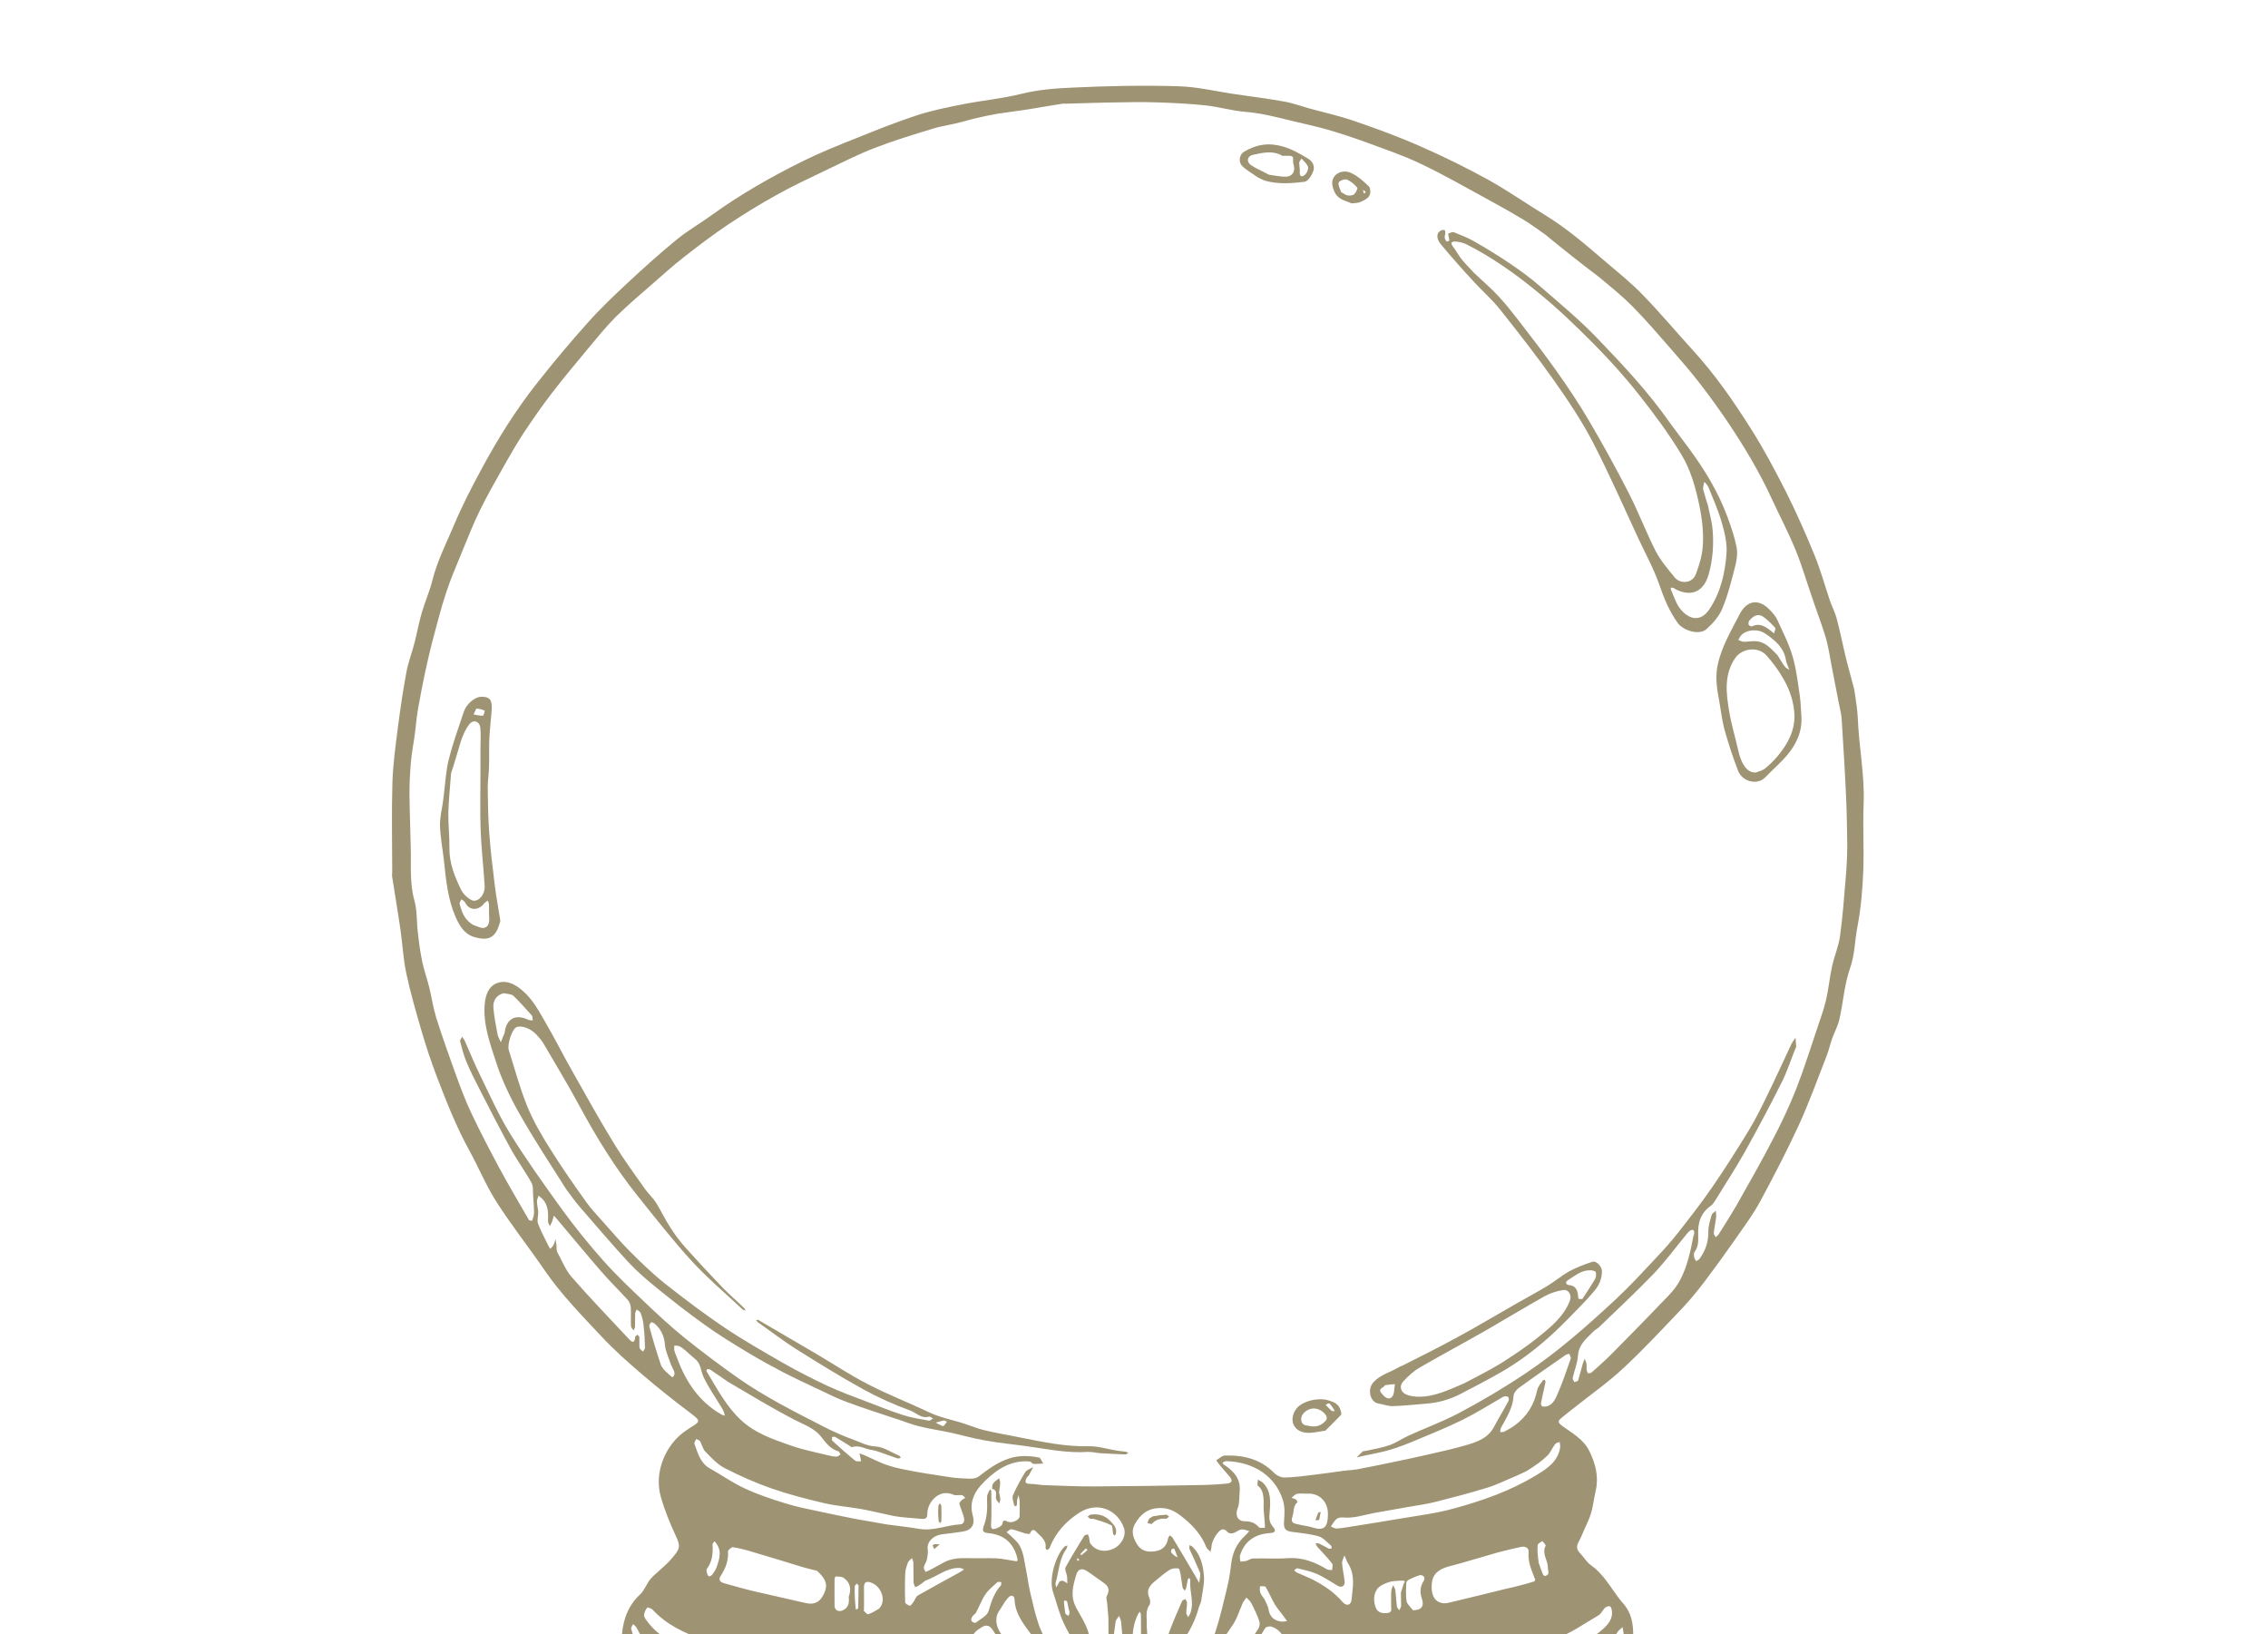 <?xml version="1.0" encoding="utf-8"?>
<!-- Generator: Adobe Illustrator 25.2.0, SVG Export Plug-In . SVG Version: 6.00 Build 0)  -->
<svg version="1.1" id="Layer_1" xmlns="http://www.w3.org/2000/svg" xmlns:xlink="http://www.w3.org/1999/xlink" x="0px" y="0px"
	 viewBox="0 0 1249 900" style="enable-background:new 0 0 1249 900;" xml:space="preserve">
<style type="text/css">
	.st0{fill:#9E9373;}
</style>
<path class="st0" d="M473.6,996.5c-4.7-0.8-9.1-1.4-13.3-2.4c-5.9-1.3-11.7-2.8-17.6-4.2c-4.9-1.2-9.9-2.2-14.8-3.5
	c-6.6-1.7-13.2-3.5-19.8-5.5c-5-1.6-10-3.3-14.8-5.3c-8.7-3.6-17.5-7.2-25.8-11.5c-5.9-3.1-11.1-7.4-16.7-11.1
	c-4.1-2.7-6.5-6-6.5-11.2c0-4.2-1.2-8.3-1.4-12.5c-0.4-8.2-1-16.4-0.7-24.6c0.3-10,2.4-19.4,10.3-26.7c2.5-2.3,3.6-6.1,5.9-8.7
	c3.4-3.7,7.7-6.7,11-10.5c5-5.7,5.7-7,2.7-13.2c-3.2-6.9-6.1-14-8.2-21.4c-3.8-13.5,2.5-28.9,14.1-36.6c0.8-0.5,1.6-1.1,2.4-1.6
	c5.5-3.3,5.3-3.7,0.2-7.6c-9.2-7-18.3-14.1-27-21.6c-7.7-6.6-15.4-13.4-22.3-20.8c-10.9-11.7-22.2-23.1-31.3-36.4
	c-8.7-12.7-18.3-24.8-26.6-37.8c-5.7-8.9-9.8-18.9-14.9-28.2c-7.2-13.1-12.7-27-18-40.9c-3.2-8.4-6-16.9-8.5-25.5
	c-3-10.3-6-20.6-8.2-31c-1.7-7.8-2.1-15.9-3.2-23.8c-1.4-9.8-3.1-19.6-4.6-29.4c-0.2-1,0-2.1,0-3.1c0-16.2-0.4-32.5,0.1-48.7
	c0.3-10.2,1.7-20.3,3-30.4c1.3-10.2,2.8-20.4,4.7-30.6c1-5.5,3.1-10.8,4.5-16.3s2.4-11.1,4-16.6c1.8-6.1,4.4-11.9,5.9-18
	c2.7-10.8,7.8-20.5,12-30.6c4.3-10.2,9.4-20.1,14.7-29.9c9-16.8,19.1-33,30.9-47.9c8.9-11.3,18.1-22.3,27.7-33
	c6.9-7.8,14.5-15,22.1-22.1c8.8-8.2,17.8-16.3,27.2-24c6-4.9,12.9-8.8,19.2-13.4c15.8-11.4,32.6-21,50-29.6
	c9.3-4.6,18.9-8.5,28.5-12.3c11.2-4.5,22.3-9,33.8-12.8c8.5-2.8,17.3-4.6,26-6.3c10.7-2.1,21.6-3.1,32.1-5.7
	c9.6-2.4,19.3-3.1,29-3.5c19.2-0.9,38.5-1.3,57.7-0.7c10.5,0.3,20.9,2.9,31.4,4.4c8.9,1.3,17.8,2.4,26.6,4c4.7,0.8,9.3,2.5,13.9,3.8
	c8.4,2.3,17.1,4.2,25.3,7.1c12.3,4.2,24.5,8.7,36.4,14c12.6,5.5,24.9,11.6,36.9,18.2c10.8,6,20.9,13.1,31.4,19.5
	c12.3,7.5,23.1,17,34,26.3c6.8,5.8,13.8,11.4,20,17.9c9.5,9.8,18.2,20.2,27.4,30.3c12,13.1,22.1,27.7,31.6,42.7
	c7.2,11.3,13.5,23.2,19.6,35.2c5.7,11.4,10.9,23.1,15.7,34.9c3.3,8,5.6,16.5,8.4,24.8c1.1,3.3,2.8,6.4,3.7,9.7
	c1.8,6.8,3.2,13.7,4.8,20.5c1.3,5.5,2.9,10.9,4.3,16.4c0.5,1.8,0.9,3.5,1.1,5.3c0.6,4.3,1.3,8.6,1.5,12.9
	c0.6,15.9,3.9,31.5,3.2,47.5c-0.5,12.3,0.3,24.7-0.2,37c-0.4,10.2-1.3,20.4-3.2,30.4c-1.5,7.6-1.4,15.4-4.1,23
	c-3.1,8.8-3.7,18.6-5.8,27.8c-0.8,3.8-2.8,7.3-4.1,11c-1,2.9-1.7,6-2.8,8.9c-5.1,13-9.8,26.2-15.6,38.8
	c-6.6,14.3-13.9,28.3-21.4,42.2c-4,7.3-9.1,14.1-13.9,21c-5.3,7.6-10.8,15.2-16.4,22.6c-3.8,5-7.7,9.8-12,14.4
	c-10.7,11.2-21.3,22.7-32.6,33.2c-8.4,7.9-17.9,14.5-26.9,21.7c-2.4,1.9-4.9,3.8-7.3,5.8c-1.7,1.4-2.6,2.4,0.2,4.4
	c5.5,4,11.8,7.3,15.1,14c3.4,6.9,5.2,14,3.5,21.7c-1,4.1-1.4,8.4-2.6,12.5c-1,3.3-2.6,6.4-4,9.6c-0.5,1.1-0.9,2.2-1.4,3.3
	c-1.2,2.9-4,5.5-0.8,8.9c2.2,2.3,3.8,5.2,6.3,6.9c6.4,4.5,10.1,11.2,14.6,17.2c0.8,1.1,1.6,2.2,2.5,3.2c5.1,5.4,6.2,11.9,6,18.9
	c-0.1,3.8,0.4,7.7,0.4,11.5c0,2.7-0.4,5.4-0.4,8.1c-0.1,4.8-0.3,9.6,0,14.3c0.6,9.5-3.2,16-11.3,21.2c-8.2,5.2-16.1,10.6-25.1,14.2
	c-8,3.2-16.2,5.7-24.3,8.6c-6.2,2.2-12.2,4.9-18.5,6.7s-12.8,2.7-19.2,4.2c-4.4,1-8.8,2.4-13.2,3.6c-2.7,0.7-5.4,1.4-8.2,1.8
	c-7.8,0.9-15.6,1.5-23.4,2.4c-3.3,0.4-6.6,1.8-9.9,2.2c-7.3,1-14.6,1.9-21.9,2.3c-10.3,0.5-20.7,0.5-31,0.9c-14.5,0.5-29,1-43.5,1.5
	c-8.8,0.3-17.6,0.5-26.4,0.8c-3,0.1-6,0-9,0c-14-0.2-27.9-0.5-41.9-0.8c-6.7-0.2-13.5-0.5-20.2-0.8c-9.7-0.3-19.4-0.2-29.1-0.9
	c-8.9-0.6-17.7-1.9-26.6-3C489.2,998.7,481.6,997.6,473.6,996.5z M850.9,129.1c-3.7-2.6-7.4-5.3-11.2-7.7
	c-6.3-3.8-12.6-7.4-19.1-10.9c-12.7-6.9-25.3-14.2-38.4-20.4c-9.8-4.7-20.1-8.1-30.3-11.9c-7.2-2.6-14.5-5-21.8-7.1
	c-6.4-1.8-12.9-3.1-19.3-4.7c-8.2-2-16.3-4.1-24.8-4.8c-7.5-0.6-14.9-2.8-22.4-3.6c-8.5-0.9-17.1-1.3-25.7-1.6
	c-7.9-0.3-15.8-0.2-23.7,0c-9.2,0.1-18.4,0.5-27.5,0.7c-0.5,0-1-0.1-1.5,0c-9.8,1.5-19.6,3.4-29.4,4.6c-8.9,1.1-17.5,3-26,5.4
	c-5.2,1.5-10.7,2.1-15.9,3.7c-10.8,3.3-21.7,6.6-32.3,10.7c-9.3,3.6-18.3,8.2-27.3,12.5s-18.2,8.6-26.9,13.5
	c-9.1,5-17.9,10.5-26.5,16.2c-8.3,5.6-16.4,11.7-24.3,17.9c-5.5,4.3-10.8,9-16,13.6c-7.2,6.3-14.6,12.5-21.4,19.2
	c-5.5,5.5-10.4,11.6-15.4,17.6c-6.8,8.2-13.7,16.4-20.2,24.9c-5.3,6.9-10.2,14-15,21.2c-3.7,5.6-7.1,11.5-10.4,17.3
	c-4.8,8.5-9.6,16.9-13.9,25.6c-3.7,7.5-6.7,15.3-9.9,23c-3,7.4-6.2,14.7-8.7,22.3c-3,9.1-5.3,18.4-7.8,27.7
	c-1.5,5.8-2.8,11.8-4.1,17.7c-1.3,6.4-2.6,12.9-3.7,19.4c-0.7,4-1,8.1-1.5,12.1c-0.7,5.5-1.8,10.9-2.3,16.4
	c-0.5,5.8-0.8,11.6-0.8,17.5c0.1,9.7,0.5,19.4,0.7,29.1c0.3,10-0.7,20.1,2.1,30c1.5,5.4,1.1,11.4,1.8,17.1
	c0.6,5.4,1.3,10.8,2.4,16.1c1,4.7,2.6,9.2,3.8,13.9c1.4,5.6,2.2,11.4,3.9,17c3.3,10.4,6.9,20.6,10.6,30.8c2.7,7.4,5.4,14.8,8.8,21.9
	c4.8,10.2,10,20.1,15.3,30c5.2,9.7,10.9,19.2,16.4,28.8c0.2,0.4,1.8,0.4,1.8,0.4c0.4-1.5,1-3,1-4.4c0-3.1-0.3-6.3-0.5-9.4
	c-0.2-2.4,0.2-5.2-0.9-7.1c-3.6-6.5-8.1-12.6-11.7-19.2c-5.8-10.6-11.3-21.4-16.8-32.1c-2.6-5-5.1-10-7.3-15.2
	c-1.5-3.6-2.5-7.5-3.5-11.3c-0.2-0.7,0.7-1.7,1.1-2.6c0.5,0.7,1,1.4,1.4,2.1c2.7,6,5.1,12.1,8,18c5.4,11.1,10.4,22.4,16.8,32.9
	c9,14.5,18.9,28.4,28.9,42.2c7,9.6,14.5,18.9,22.4,27.8c7.2,8.1,15,15.5,22.9,23c7.1,6.8,14.4,13.5,22,19.7
	c9.7,7.8,19.6,15.2,29.8,22.4c14.6,10.2,30.5,18.2,46.3,26.3c5.6,2.9,11.4,5.5,17.3,7.6c3.8,1.4,7.3,3.4,11.8,3.6
	c4.4,0.2,8.6,3.2,12.9,5c0.5,0.2,0.8,0.8,1.1,1.3c-0.6,0.1-1.3,0.4-1.8,0.3c-3.6-1.2-7.2-2.6-10.8-3.8c-1-0.4-2.1-0.6-3.2-0.8
	c-3.7-0.5-7.1-3-11.1-1.6c-0.3,0.1-0.8-0.4-1.2-0.7c-2.7-1.6-5.3-3.3-8-4.9c-0.5-0.3-1.2,0-1.8,0c0.1,0.7-0.2,1.7,0.2,2.1
	c4.1,3.7,8.2,7.4,12.5,10.9c0.7,0.6,2.2,0.3,3.3,0.4c-0.1-0.6-0.2-1.2-0.3-1.8c-0.2-0.9-0.4-1.8-0.6-2.6c1,0.4,2,0.7,2.9,1.1
	c4.4,1.9,8.6,4.2,13.1,5.6c4.5,1.5,9.2,2.3,13.8,3.2c4.7,0.9,9.4,1.6,14.1,2.3c3.8,0.6,7.6,1.3,11.4,1.5c3.5,0.1,8,0.9,10.3-0.9
	c5.4-4.1,10.5-8,17.2-10.1c5.6-1.7,10.8-1.4,16.1-0.4c0.9,0.2,1.5,2.1,2.3,3.3c-1.8,0.1-3.5,0.3-5.3,0.2c-0.7,0-1.4-1.2-2.1-1.3
	c-5.8-0.6-11.3,1-16.1,3.9c-4.1,2.5-7.9,5.9-11.1,9.5c-3.9,4.5-6,10-4.2,16.2c1.4,5.1-0.5,8.2-5.6,9c-3.8,0.5-7.6,1.1-11.4,1.5
	c-4.9,0.6-8.3,4.3-7.8,8c0.3,2-0.1,4.1-0.5,6.1c-0.3,1.4-1.4,2.6-1.6,3.9c-0.2,0.8,0.5,1.8,0.9,2.7c0.7-0.3,1.5-0.6,2.1-0.9
	c2.6-1.4,5.3-2.8,7.9-4.3c3.9-2.1,8.2-2.5,12.6-2.4c5.5,0.2,10.9-0.1,16.4,0.1c3.4,0.2,6.8,1,10.2,1.5c1.3,0.2,1.8,0.2,1.3-1.8
	c-2.2-8.6-7.7-12.8-16.1-13.6c-3.3-0.3-3.1-1.7-2.2-4.3c0.9-2.3,1.4-4.9,1.6-7.4c0.3-2.8,0-5.7,0.1-8.5c0.1-1,0.7-2,1.1-3
	c0.1-0.3,0.5-0.6,0.8-0.8c0.1,0.3,0.4,0.7,0.4,1c0,6,0.3,12-0.1,17.9c-0.2,2.5,0.4,3.3,2.4,2.7c1.4-0.4,3.5-1.5,3.8-2.6
	c0.5-2.4,1-2.1,2.9-1.3c2.4,1.1,6.5-0.9,6.6-2.9c0.1-2.7,0.1-5.5,0-8.3c0-1.1-0.4-2.3-0.6-3.4c-0.3,1.1-0.7,2.1-0.8,3.2
	c-0.1,0.8,0,1.5-0.1,2.3c0,0.2-0.5,0.6-0.7,0.6c-0.3,0-0.7-0.3-0.8-0.5c-0.3-1.8-1.3-4-0.7-5.4c1.9-4.4,4.2-8.6,6.7-12.7
	c0.9-1.4,2.9-2,4.5-2.9c-0.8,1.5-1.6,3.1-2.4,4.5c-0.2,0.4-0.8,0.7-1.1,1.1c-0.9,1.9-1.6,3.6,1.7,3.6c2.6,0,5.2,0.6,7.8,0.7
	c9.4,0.3,18.9,0.8,28.3,0.7c20.1-0.1,40.3-0.4,60.4-0.8c4.2-0.1,8.3-0.4,12.4-0.8c0.8-0.1,1.9-0.6,2.1-1.2c0.2-0.6-0.3-1.7-0.8-2.3
	c-1.7-2.1-3.6-4.2-5.4-6.3c-0.8-0.9-1.5-2-2.2-3c1.6-0.9,3.1-2.5,4.7-2.6c10.3-0.3,19.7,1.9,27.3,9.7c1.4,1.4,3.9,2.5,5.8,2.4
	c5.1-0.1,10.2-0.8,15.2-1.4c5.8-0.7,11.5-1.5,17.2-2.3c2.5-0.3,5-0.4,7.4-0.8c6.3-1.2,12.6-2.5,18.9-3.8c7.2-1.5,14.5-3,21.7-4.7
	c6.3-1.4,12.7-2.9,19-4.7c6.1-1.8,12.2-3.7,15.6-9.9c2.6-4.9,5.5-9.6,8.1-14.5c0.3-0.6,0.3-1.7-0.1-2.2c-0.3-0.4-1.4-0.5-2.1-0.4
	c-1,0.3-1.9,1-2.8,1.5c-6.8,3.9-13.4,8.1-20.4,11.5c-8.1,4-16.5,7.4-24.9,10.9c-4.7,2-9.5,3.9-14.4,5.4s-9.9,2.3-14.8,3.4
	c-1.3,0.3-2.6,0.6-4,0.9c1.1-1.1,2.1-2.2,3.2-3.2c0.3-0.3,0.9-0.2,1.4-0.3c4.5-1,9.1-1.7,13.4-3.2c3.7-1.3,7-3.7,10.6-5.3
	c9-4.1,18.3-7.5,27.1-12.1c12.9-6.8,25.4-14.2,37.6-22.4c17.9-12,33.9-26.2,49.6-40.8c8-7.5,15.5-15.7,23-23.7
	c3.6-3.8,7.1-7.8,10.4-11.9c6.5-8.3,13.1-16.7,19.1-25.4c7.2-10.4,13.9-21,20.5-31.8c3.9-6.4,7.2-13.2,10.5-20
	c4.4-9,8.5-18.1,12.8-27.2c0.6-1.3,1.6-2.5,2.4-3.8c0.1,1.8,0.3,3.5,0.4,5.3c0,0.1-0.2,0.2-0.3,0.3c-2.6,6.4-4.7,13.1-7.8,19.2
	c-6.4,12.8-13.2,25.5-20.2,38.1c-5.1,9.1-10.9,17.9-16.4,26.9c-0.7,1.1-1.4,2.2-2.4,2.8c-4.8,3.4-6.8,8.1-6.9,13.8
	c-0.1,4,0.7,8-2,11.6c-0.5,0.7-0.4,2-0.2,2.9c0.1,0.8,0.7,1.5,1.1,2.2c0.7-0.5,1.5-0.8,1.9-1.4c3.3-4.5,4.9-9.4,4.8-15.1
	c0-3,1-6,1.8-8.9c0.3-1,1.5-1.6,2.3-2.4c0.1,1.2,0.3,2.5,0.2,3.6c-0.4,2.9-1,5.8-1.3,8.7c-0.1,0.7,0.7,1.5,1,2.3
	c0.5-0.5,1.2-0.9,1.6-1.5c3.3-5.2,6.6-10.4,9.7-15.7c7.1-12.5,14.2-25,20.8-37.8c4.6-8.8,8.8-17.8,12.4-27
	c4.3-11,7.8-22.3,11.6-33.5c1.7-5,3.5-10,4.7-15.1c1.4-6.1,2-12.3,3.3-18.4c1.2-5.6,3.6-11.1,4.4-16.7c1.5-10.9,2.3-21.8,3.2-32.8
	c0.5-5.8,0.8-11.6,0.8-17.5c-0.1-10-0.3-19.9-0.8-29.9c-0.6-13.2-1.5-26.4-2.3-39.7c-0.2-2.8-1-5.5-1.5-8.3
	c-1.3-6.7-2.6-13.4-3.9-20.1c-1.1-5.5-1.8-11.1-3.4-16.4c-2.2-7.3-5-14.5-7.4-21.7c-3.1-8.9-5.7-18-9.3-26.7
	c-3.9-9.5-8.7-18.6-13-27.9c-6.6-14.4-14.7-27.9-23.4-41c-5.2-7.7-10.6-15.3-16.3-22.6c-5.1-6.6-10.6-12.9-16.1-19.2
	c-6.7-7.7-13.4-15.5-20.6-22.8c-5.9-6-12.5-11.3-19-16.7C870.4,144.9,860.8,137.2,850.9,129.1z M583.5,870.8
	c0.6-0.1,1.4-0.5,1.9-0.3c0.9,0.3,1.6,0.9,2.4,1.4c-0.1-1.3,0-2.6-0.2-3.9c-0.2-1.7-1.4-3.7-0.8-4.9c3.2-5.9,6.8-11.7,10.3-17.4
	c0.3-0.5,1.3-0.5,2-0.8c0.2,0.6,0.5,1.2,0.7,1.9c0.2,1,0.1,2.1,0.5,2.9c2.7,4.2,7.9,5.4,12.9,3.1c4.3-1.9,7.2-7.2,5.8-11.3
	c-3.5-10.2-14.6-14.8-24.3-8.7c-7.5,4.7-13.4,11.1-16.7,19.6c-0.2,0.5-0.9,0.8-1.4,1.2c-0.3-0.4-0.9-0.9-0.8-1.3
	c0.5-3.5-1.8-5.6-4-7.7c-1.5-1.4-3-3.9-4.7,0c-0.1,0.2-1.7,0-2.5-0.2c-2.5-0.7-5-1.8-7.5-2.3c-0.8-0.2-1.8,1-2.8,1.6
	c0.6,0.5,1.3,1.1,1.9,1.6c1.1,1.1,2.2,2.1,3.3,3.2c4.1,4.2,4.3,9.9,5.4,15.2c0.9,4.3,1.4,8.7,2.4,13c1.4,6,2.7,12,4.7,17.8
	c1.6,4.7,4.3,9.1,6,13.7c2.9,7.9,7.8,14.2,14.6,19c1.4,1,3.2,1.3,4.8,1.9c-0.8-1.4-1.8-2.8-2.5-4.3c-0.5-0.9-0.7-1.9-1.1-2.9
	c1,0.3,2,0.4,2.9,0.9c0.7,0.4,1,1.4,1.6,2c2.2,2.1,4.2,4.4,6.6,6.1c4,2.9,8.2,5.5,12.6,7.9c1.6,0.9,4.2,1.4,5.7,0.7
	c4.6-2.1,9.2-4.4,13-7.6c5.8-4.9,10.9-10.8,16.4-16.1c0.6-0.6,1.7-0.7,2.6-1c0,1,0.4,2,0,2.8c-0.3,0.7-1.3,1.1-1.9,1.8
	c-2.5,2.6-5.1,5.2-7.5,7.8c-0.4,0.4-0.1,1.4-0.1,2.1c0.4-0.1,1,0,1.3-0.2c3.4-2.5,7.1-4.7,9.9-7.7c2.7-2.9,4.5-6.6,6.4-10.1
	c2.2-4.2,4.7-8.4,6.1-12.9c2.5-7.7,4.3-15.5,6.2-23.4c1.1-4.5,1.9-9.1,2.4-13.7c0.7-6.3,3.1-11.5,7.8-15.8c0.8-0.7,1.5-1.6,2.2-2.4
	c-1.4-0.3-2.8-1-4.2-0.9c-1.1,0-2.2,0.9-3.2,1.4c-1.9,1-3.7,1.3-5.3-0.7c-0.4-0.5-1.6-0.9-2.3-0.7c-2.4,0.7-5.7,6.4-5.8,9.2
	c0,1-0.4,2.1-0.6,3.1c-0.8-0.9-1.9-1.6-2.3-2.6c-2.5-6.3-6.8-11.3-11.9-15.5c-3.9-3.3-7.9-6.2-13.8-6c-6.8,0.2-10.7,3.7-13.6,8.8
	c-2,3.6-1.3,6.9,0.9,10.7s5.1,4.6,8.3,4.5c5.6-0.2,8.2-2.7,9-7c0.1-0.7,0.6-1.3,0.9-1.9c0.5,0.4,1.3,0.6,1.6,1.2
	c4.4,7.2,8.6,14.5,12.9,21.7c0.6,1,1.2,2.1,1.8,3.2c0.2-1.2,0.4-2.3,0.5-3.5c0.1-0.8,0.2-1.6-0.1-2.3c-1.8-4.3-3.8-8.5-5.7-12.7
	c-0.3-0.7,0-1.5,0-2.3c0.6,0.4,1.3,0.6,1.8,1.1c4.3,4.3,5.6,10,6.1,15.6c0.4,4.6-0.9,9.3-1.5,14c-0.2,1.3-1,2.4-1.3,3.7
	c-2.5,9.2-7.2,17.3-13.5,24.1c-7.9,8.4-17.4,14.4-30,11.9c-15.5-3.1-24.4-13.7-30.7-27c-2.7-5.6-4.1-11.7-6.1-17.6
	c-2.5-7.5,1.7-20.3,6.2-24.8c0.4-0.4,1.2-0.6,1.8-0.8c-0.2,0.6-0.3,1.4-0.6,1.9c-4.1,5.6-4.1,12.5-6,18.8c-0.2,0.7,0.3,1.6,0.4,2.4
	C582.3,872.9,582.9,872.2,583.5,870.8z M665.1,930.8c2,0.3,4,0.3,5.9,0.8c3.3,0.9,7.2,0.3,9.7,3.8c3.8,5.3,8.5,10.1,7.4,17.5
	c-0.1,0.8,0.7,1.7,1.1,2.6c0.8-0.5,1.9-0.9,2.4-1.6c1.6-2.9,2.9-6,4.5-9c5-9,3.7-17.7-1.9-25.8c-2-2.9-5.4-4.9-7.8-7.6
	c-0.7-0.8-1-2.8-0.5-3.7c2.2-3.8,4.8-7.3,7.1-11c0.7-1.1,0.9-2.9,0.5-4.1c-1.2-3.5-2.8-6.8-4.5-10.1c-0.6-1.1-1.7-1.9-2.6-2.9
	c-0.7,1.1-1.6,2.1-2.1,3.2c-1.7,3.8-2.9,8-5.1,11.4c-6.5,9.8-13.3,19.3-20.2,28.8c-1.6,2.2-3.8,4.2-5.9,5.9c-2.2,1.8-4.8,3-6.9,4.8
	c-0.9,0.7-1.7,2.7-1.3,3.6c2,4.2-0.9,3.4-3.2,3.5c-5.7,0.1-6.8,2.1-3.9,7c0.7,1.2,1.5,2.2,2.3,3.3c5.3,7.4,10.7,14.6,15.7,22.1
	c4.3,6.4,9.2,12.8,8.3,21.3c-0.1,0.8,0.7,1.8,1,2.6c0.8-0.5,2.1-0.8,2.3-1.5c1.1-2.8,1.8-5.7,2.8-8.5c0.5-1.3,1.3-2.5,1.9-3.8
	c0.6,0.9,1.2,1.8,1.9,2.6c0.5,0.5,1.2,0.8,1.8,1.2c0.4-0.7,1.3-1.5,1.2-2.1c-0.6-3.6-1.4-7.1-2.3-10.6c-0.1-0.5-0.9-0.8-1.4-1.2
	c-0.5-0.5-0.9-1-1.3-1.5c0.8-0.3,1.6-0.8,2.4-0.7c2.9,0.4,5.7,1.1,8.6,1.6c5.8,1,11.6,1.4,17.4-0.6c2.6-0.9,6.1-0.9,7.7-2.6
	c4-4.6,8.8-8.9,7.2-16.6c-0.8-3.9-2-7-4.9-9.2c-4-3-8.4-2.9-10-0.2c-2.3,3.8-4.6,7.6-6.8,11.5c-0.4,0.8-0.5,2-0.2,3
	c0.7,3.1,0.8,3.1-2.5,2.3c-0.8-0.2-1.6-0.7-2.4-0.7c-8.3-0.3-15.9-2.8-23.2-6.6c-0.9-0.5-2.4-0.1-3.6-0.1c0.7,0.9,1.2,2.1,2,2.8
	c5.9,4.5,12.3,7.9,20,7.8c0.4,0,0.7,0.4,1.1,0.7c-0.3,0.3-0.6,0.8-0.9,0.8c-8.2,1.6-19.2-2.6-24.6-9.8c-3.8-5.1-7.8-10-11.7-15
	c-0.3-0.4-0.2-1.1-0.2-1.6c0.5-3.1,3.5-2.1,5.3-2.9C656.5,933.7,660.5,932.3,665.1,930.8z M560.3,972.9c2.6-0.6,5.1-1.4,7.7-1.9
	c0.8-0.2,1.8,0.5,2.8,0.7c-0.5,0.7-0.9,1.5-1.5,2.2c-0.7,0.9-1.9,1.7-1.9,2.6c-0.3,2.8-0.2,5.7,0,8.5c0.1,1.6,0.6,3.3,2.7,1.4
	c2.1-2,1.5,0,1.9,1.2c0.8,2.4,1.8,4.7,3,6.9c0.3,0.6,1.4,0.8,2.1,1.2c0.4-0.8,0.9-1.5,1-2.3c0.6-6.4,2.8-12.2,6.9-17.3
	c2.1-2.7,4.1-5.5,6-8.3c5.6-7.9,11.1-15.7,16.6-23.7c0.3-0.4-0.5-2.3-1-2.4c-3.1-0.5-6.3-0.2-9.3-1c-2.3-0.7-3.5,0-4.6,1.5
	c-3.3,4.3-6.9,8.4-9.8,13c-4.7,7.2-15.7,10.5-23,9.7c-0.4,0-0.7-0.4-1.1-0.7c0.3-0.3,0.6-0.8,0.9-0.8c7.9-0.4,14.2-4.4,20.4-8.6
	c0.7-0.5,1.1-1.4,1.6-2.2c-0.9,0-2-0.3-2.8,0c-5.6,2-11.1,4.3-16.8,6.1c-4.4,1.3-9,2-13.5,2.8c-0.1,0-0.6-1-0.6-1.6
	c-0.1-2.1,0.5-4.4-0.2-6.2c-1-2.8-3.2-5.1-4.4-7.8c-1.8-4.1-3.5-5.1-7.7-3.8c-6.3,2-7.9,5.5-8.8,12.9c-0.9,7.4,6.3,13.6,12,16.3
	C545.7,974.4,552.8,972.9,560.3,972.9z M726.3,936.2c5.5-1,11-2.3,16.5-3c10.8-1.5,21.6-2.5,32.4-4c5.8-0.8,11.5-2,17.3-3.1
	c5-1,10-2.1,15-3.1c6.9-1.3,14-2.2,20.8-4c7.5-1.9,14.8-4.8,22.3-6.8c11.6-3.1,22.9-6.9,32-15c2.9-2.6,5.9-5.9,5-10.6
	c-0.1-0.8-0.6-2.1-1.1-2.1c-0.8-0.1-2,0.3-2.6,0.8c-1.3,1.3-2.1,3.3-3.6,4.2c-7.9,4.6-15.5,10.1-24,13c-10.3,3.5-20.5,7.7-31.5,9
	c-6.4,0.7-12.6,3.1-19,4.5c-5.6,1.2-11.3,2.1-16.9,3.2c-5.4,1-10.7,2.2-16.1,3c-7.7,1.2-15.6,1.2-23,3.4c-9.2,2.7-18.6,1.8-27.9,3.5
	c-5.7,1-11.6,0.7-17.4,0.9c-4.4,0.2-2,3.5-2.5,5.5c-0.6,2.3,0.9,2.4,2.6,2.3C711.5,937.2,718.5,936.7,726.3,936.2z M384.2,909.9
	c1.1,0.5,2.1,1.2,3.2,1.5c4.5,1.3,9,2.5,13.6,3.7c8,2.1,16,4.6,24.1,6.3c7.6,1.7,15.4,2.6,23.1,4c10,1.8,19.9,3.8,29.9,5.3
	c11.6,1.8,23.2,3.3,34.8,4.7c8.3,1,16.6,1.7,25,2.3c1,0.1,2.8-1.3,2.9-2.2c0.2-1.8,1.4-4.4-2.4-4.8c-10.2-0.9-20.3-2-30.4-3.1
	c-9-1-18-1.8-26.9-3.1c-6.5-0.9-12.8-2.6-19.3-3.8c-4.7-0.8-9.6-1-14.3-2c-5.5-1.1-10.9-3-16.4-4.2c-6-1.3-12.1-1.7-18-3.3
	c-8.9-2.4-17.7-5.2-26.3-8.4c-10.1-3.7-19.8-8.2-27.3-16.3c-0.7-0.8-2.8-1.5-3-1.3c-0.9,1-1.5,2.4-1.8,3.8c-0.2,0.8,0.4,1.9,0.9,2.7
	c4.6,6.6,10.9,11.3,18.4,14.2C377.1,907.2,380.2,908.6,384.2,909.9z M675.2,804.6c-1.3,0.3-2.9,0.8-0.9,2.1
	c5.3,3.5,9.1,7.8,8.4,14.7c-0.3,3.1,0,6.4-1.1,9.1c-1.5,3.6-0.2,7.3,4,7.2c3.3,0,5.5,0.9,7.7,3.3c0.5,0.6,2.2,0.2,3.3,0.3
	c0-1,0-1.9-0.1-2.9c-0.2-2.4-0.4-4.9-0.6-7.3c-0.1-1.6,0.1-3.3,0-5c-0.2-3-0.5-5.9-3.2-8c-0.5-0.4,0-2.1,0-3.3
	c0.9,0.5,1.9,0.9,2.7,1.6c4.7,4.5,4.3,10.6,3.8,16.2c-0.3,3.2-0.4,5.6,1.8,8.1c1.4,1.6,2,3.3-1.5,3.5c-8.1,0.5-14.1,4.2-16.6,12.3
	c-0.3,1,0.1,2.3,0.2,3.4c1-0.1,2-0.1,3-0.3c1.4-0.4,2.7-1.4,4-1.4c6.5-0.2,13,0.3,19.5-0.2c7.9-0.5,14.6,2.3,21.1,6.1
	c0.8,0.5,1.9,0.4,2.9,0.5c0-1.2,0.6-2.9,0-3.6c-2.5-3.2-5.3-6.1-8-9.1c-0.5-0.6-0.8-1.4-1.2-2c0.7,0,1.5-0.2,2.1,0.1
	c1.7,0.8,3.4,1.8,5.1,2.7c0.5,0.2,1.2,0,1.8-0.1c-0.1-0.5-0.1-1.3-0.5-1.6c-2.2-1.8-4.2-4.3-6.7-5c-4.8-1.4-9.9-1.8-14.9-2.5
	c-3.5-0.5-4.4-1.9-4.2-5.3c0.3-3.9,0.6-8.1-0.5-11.8C702.6,813.2,690.9,805,675.2,804.6z M586.2,926.9c-1.1-1.6-2.2-3.2-3.2-4.8
	c-2.7-3.9-5.3-7.8-8-11.8c-1.7-2.5-3.4-5-5.1-7.5c-4.7-6.8-10.8-12.9-11.2-22.1c-0.1-2.2-1.9-2.7-3.4-1c-1.5,1.6-2.7,3.5-3.8,5.4
	c-1,1.6-2.3,3.2-2.6,5c-1.2,6.2,3,10.4,6.2,14.7c4.1,5.4,4.4,5.5-1.4,8.9c-6.3,3.7-12.8,17.6-9.5,24.8c2.4,5.2,4.9,10.3,7.4,15.5
	c0.3,0.6,1.1,0.9,1.6,1.4c0.3-0.8,1-1.5,1-2.3c0.2-7.2,3-13.1,8.3-17.8c1.2-1.1,2.2-3.1,3.5-3.3c4.6-0.7,9.5-1.8,13.9-0.9
	c5.9,1.2,11.3,4.2,17,6.5c0.5,0.2,1.1,0.3,1.6,0.4c-0.1-0.7,0.1-1.8-0.3-2.1C594.3,932.9,590.4,930.1,586.2,926.9z M880.3,731.1
	c-1.1,0.8-2.3,1.5-3.2,2.5c-3.7,3.7-7.7,6.9-8.1,12.9c-0.3,4.1-2,8.2-2.9,12.3c-0.1,0.7,0.6,1.5,0.9,2.3c0.7-0.3,1.9-0.5,2.1-1
	c0.9-2.8,1.6-5.8,2.4-8.7c0.3-1.1,0.8-2.1,1.2-3.2c0.4,1,0.9,2,1,3c0.2,1-0.1,2.1,0.1,3.1c0.1,0.7,0.4,1.7,0.8,1.9
	c0.6,0.2,1.6-0.2,2.1-0.6c3.9-3.5,7.8-6.9,11.4-10.6c10.4-10.5,20.7-21,30.9-31.7c2.5-2.6,4.9-5.7,6.5-8.9
	c3.8-7.4,5.5-15.6,7.1-23.8c0.1-0.5,0.4-0.9,0.4-1.4c0-0.6,0-1.5-0.4-1.8s-1.3-0.1-1.8,0.2c-0.7,0.5-1.4,1.2-1.9,1.9
	c-6.1,7.4-11.8,15.2-18.4,22.1C900.8,711.7,890.6,721.1,880.3,731.1z M306.8,689.3c2.6,4.7,4.6,10,8.1,14
	c10.1,11.6,20.8,22.6,31.3,33.9c1.9,2.1,3.3,2.7,3.6-1c0-0.4,0.8-0.8,1.3-1.2c0.3,0.4,0.9,0.8,1,1.2c0.1,2-0.1,4,0.1,5.9
	c0.1,0.8,1.2,1.5,1.9,2.2c0.4-0.7,1.1-1.5,1.1-2.2c-0.1-4.2-0.3-8.3-0.8-12.4c-0.2-2.3-0.8-4.5-1.6-6.7c-0.3-0.8-1.4-1.3-2.2-1.9
	c-0.3,0.7-0.7,1.4-0.8,2.1c-0.1,2.4,0,4.9-0.1,7.3c0,0.7-0.5,1.4-0.8,2.1c-0.5-0.8-1.4-1.5-1.4-2.3c-0.2-3.4,0.1-6.8-0.1-10.2
	c-0.1-1.5-0.7-3.2-1.7-4.3c-4.6-5.1-9.6-9.9-14.1-15.1c-8.4-9.6-16.5-19.5-24.7-29.2c-0.6-0.7-1.3-1.4-1.9-2.1
	c-0.3,1-0.5,2.1-0.9,3.1c-0.3,0.9-0.8,1.8-1.3,2.7c-0.3-0.9-1-1.8-1-2.7c0.1-4.4,0.3-8.8-3.1-12.3c-0.7-0.6-1.4-1.2-2.1-1.8
	c-0.3,1-0.9,2.1-0.9,3.1c0,2,0.6,3.9,0.7,5.9c0.1,2.1-0.8,4.5-0.1,6.4c1.5,4.1,3.7,8,5.6,12c0.3,0.6,0.7,1.2,1.1,1.9
	c0.7-0.7,1.5-1.4,1.9-2.3c0.5-1,0.7-2.1,1-3.1c0.2,1.3,0.5,2.6,0.6,3.9C306.5,687.1,306.4,688,306.8,689.3z M450,865
	c-3.1-0.8-6.3-1.5-9.4-2.5c-8.9-2.7-17.8-5.5-26.8-8.1c-3.3-1-6.7-1.9-10.2-2.4c-0.8-0.1-2.7,1.6-2.7,2.3c0.4,5.1-1.4,9.4-4,13.5
	c-1.5,2.3-0.2,3.4,1.8,4c6,1.7,12,3.4,18.1,4.8c8.9,2.1,17.9,4,26.8,6.1c5.4,1.3,8.7-1,10.7-6.4C456.2,871.2,453.4,868.4,450,865z
	 M481.7,946.2c-0.7-0.3-1.3-0.6-2-0.8c-7.7-1.3-15.4-2.5-23.1-3.9c-7-1.2-13.9-2.4-20.8-3.9c-5.7-1.3-11.3-3.1-17-4.6
	c-7.5-1.9-15.1-3.4-22.4-5.8c-7.7-2.5-15.3-5.4-22.5-9.1c-6-3-11.8-6.8-16.9-11.2c-3-2.6-4.3-7.1-6.5-10.7c-0.4-0.7-1.2-1.2-1.8-1.9
	c-0.4,0.9-1.3,1.9-1.1,2.6c1.1,3.7,1.9,7.6,3.8,10.8c3.9,6.5,10.6,10.2,17,13.6c8.3,4.3,17,8.1,25.8,11.5c6.4,2.4,13.1,3.9,19.7,5.7
	c4.7,1.3,9.3,2.4,14,3.4c6.5,1.5,13,3,19.5,4.3c4.4,0.8,8.9,1,13.3,1.6c4.2,0.6,8.4,1.6,12.6,2.3c6.1,0.9,12.2,1.6,18.4,2.3
	c9.6,1.1,19.2,2.2,28.9,3c1.3,0.1,2.8-1.5,4.2-2.2c-1.4-0.8-2.8-1.9-4.3-2.2c-4.5-0.7-9.1-1.1-13.7-1.6
	C498.7,948.3,490.6,947.3,481.7,946.2z M845,870.8c0.2-0.4,0.5-0.8,0.4-1.1c-1.9-4.9-4.1-9.6-3.6-15.2c0.2-2.3-2-3.1-4.1-2.7
	c-4.5,1-8.9,2-13.3,3.2c-8.8,2.5-17.4,5.2-26.2,7.5c-4.6,1.2-8.5,3.2-9.5,8.1c-0.5,2.7-0.4,5.9,0.6,8.3c1.4,3.2,4.7,4.6,8.4,3.7
	c10.5-2.5,21.1-5.1,31.6-7.7C834.4,873.8,839.5,872.5,845,870.8z M831.5,938.5c3.1-1,6.2-1.9,9.2-3c11.7-4.1,23.3-8.4,34.2-14.7
	c8.4-4.9,16.5-9.8,19.1-20.1c0.4-1.4-0.3-3.1-0.4-4.7c-1,0.9-2.2,1.7-2.9,2.8c-1.8,2.8-2.7,6.5-5.1,8.6c-7,6.2-15.1,10.9-23.9,14
	c-8.8,3.1-17.6,6.2-26.5,8.8c-9.6,2.8-19.3,5.3-29,7.4c-9.8,2.1-19.6,3.8-29.5,5.5c-8.1,1.4-16.2,2.8-24.3,3.8
	c-7.4,1-14.8,1.5-22.2,2.4c-3.2,0.4-6.4,1.4-9.5,2.3c-0.7,0.2-1.6,1.4-1.5,2.1c0.1,0.6,1.2,1.6,1.9,1.6c3,0.2,6,0.3,8.9,0
	c8.1-0.9,16.2-2,24.3-3.1c7.8-1,15.6-2.1,23.4-3.3c5.8-0.9,11.6-1.9,17.4-2.9c5.3-1,10.5-2,15.7-3.1
	C817.3,941.7,824,940.1,831.5,938.5z M488.7,839.5c5.9,0.8,11.8,1.4,17.6,2.4c7.8,1.3,15-2.1,22.6-2.5c2-0.1,2.4-2.3,1.9-4
	c-0.7-2.5-1.8-4.9-2.5-7.4c-0.1-0.4,0.7-1.3,1.2-1.8c0.6-0.6,1.4-0.9,2.1-1.4c-0.6-0.5-1.2-1.4-1.9-1.5c-1.5-0.2-3.3,0.4-4.6-0.2
	c-7.9-3.6-14.5,4.2-14.4,10.5c0,2.3-0.9,2.9-3,2.8c-3.1-0.3-6.2-0.5-9.3-0.8c-2.1-0.2-4.2-0.4-6.2-0.8c-5.9-1.2-11.8-2.7-17.7-3.8
	c-6.8-1.2-13.7-1.7-20.3-3.2c-9.8-2.3-19.6-4.8-29.1-8.1c-8.9-3.1-17.5-6.9-25.9-11.2c-4.1-2.1-7.5-5.8-10.8-9.2
	c-1.4-1.4-1.8-3.9-2.9-5.7c-0.4-0.6-1.4-0.8-2.1-1.2c-0.4,0.9-1.2,2-1,2.6c1.9,5.1,3.2,10.6,8.5,13.6c6.5,3.6,12.6,8,19.4,11.1
	c7.1,3.3,14.6,5.8,22.1,8.1c6.4,2,13.1,3.3,19.7,4.7c6.3,1.4,12.6,2.6,18.9,3.9C476.6,837.4,482.3,838.4,488.7,839.5z M400.9,760.9
	c-3.3-2.3-6.6-4.6-9.9-6.8c-0.4-0.3-1.2-0.1-1.8,0c-0.1,0-0.2,0.8-0.1,1c5.7,9.4,10.7,19.2,19,26.9c7.8,7.3,17.5,10.5,27.1,13.9
	c6.8,2.4,13.9,3.8,20.9,5.5c1.5,0.4,3.1,0.7,4.7,0.7c0.7,0,1.4-0.8,2.1-1.2c-0.4-0.6-0.7-1.6-1.2-1.7c-4.4-1.3-6.8-4.6-9.4-7.9
	c-3.7-4.9-9.4-6.7-14.6-9.4C425.2,775.4,413.3,768.2,400.9,760.9z M631.5,895.6c0.3,4,0.6,8,0.7,12.1c0,0.7-0.4,1.5-0.6,2.3
	c-0.8-0.4-1.8-0.7-2.4-1.4c-0.5-0.7-0.8-1.8-0.8-2.7c-0.1-5.6,0-11.2-0.1-16.8c0-0.5-0.4-1-0.6-1.6c-0.3,0.4-0.7,0.8-0.9,1.2
	c-4.1,8.1-3.2,16.8-3,25.4c0,2.7,1.7,4.5,4.5,2.7c1.9-1.2,3.2-3.3,4.8-5c0.2-0.3,0.7-0.7,0.8-0.6c3.7,1.3,6,0.7,7.6-3
	c1.3-3.1,1.3-6.7,2.5-9.8c2.1-5.7,4.6-11.2,7-16.8c0.2-0.5,1.2-0.7,1.8-1.1c0.3,0.7,0.9,1.4,0.9,2.1c0,1.9-0.4,3.7-0.4,5.6
	c0,0.8,0.7,1.5,1,2.3c0.4-0.7,0.9-1.3,1.2-2.1c2.3-6.1-0.6-12.3,0-18.4c0-0.3-0.4-0.7-0.6-1.1c-0.3,0.3-0.8,0.6-0.8,0.9
	c-0.3,1.4-0.5,2.9-0.8,4.3c-0.1,0.6-0.5,1.2-0.8,1.8c-0.4-0.5-1-1-1.2-1.6c-0.5-2.5-0.7-5.1-1.2-7.7c-0.2-1-0.6-2.8-1.1-2.9
	c-1.5-0.2-3.4-0.1-4.6,0.6c-2.4,1.4-4.6,3.3-6.8,5.1c-3.3,2.7-7,5.3-4.6,10.6c0.5,1.1,0.6,2.9,0,3.8
	C630.5,887.3,631.8,891.1,631.5,895.6z M600.1,906c1.5,3.9,4.3,6.4,8.3,7.6c1.1,0.3,2.1,1.2,3.2,1.6c1.8,0.6,3.9,1.9,5.4,1.4
	c1.1-0.3,2-3.1,1.9-4.7c-0.3-6.2-0.9-12.5-1.5-18.7c-0.1-1.2-0.7-2.3-1.1-3.4c-0.6,1-1.7,2-1.9,3.1c-0.7,4.4-1.1,8.8-1.7,13.3
	c-0.1,0.8-0.7,1.5-1.1,2.2c-0.4-0.6-1.1-1.2-1.1-1.8c-0.1-5.1,0-10.1-0.1-15.2c-0.1-2.9-0.5-5.8-0.7-8.7c-0.1-1.2-0.7-2.7-0.2-3.7
	c1.7-3.6,1.3-5.4-2.1-7.7c-3-2-5.9-4.3-9-6.3c-2.4-1.5-4.7-1.1-5.6,1.9c-1.8,5.9-3.5,11.6-0.4,17.9
	C595.7,891.3,600.8,897.5,600.1,906z M840.8,810c-1.9,0.9-3.9,1.9-5.8,2.7c-5.3,2.2-10.4,4.8-15.9,6.5c-9.4,2.9-19,5.4-28.5,7.8
	c-4.7,1.2-9.6,1.9-14.4,2.7c-6.6,1.2-13.2,2.3-19.8,3.5c-5.6,1.1-11,3-16.8,2.4c-1.1-0.1-2.7,0.1-3.5,0.8c-1.3,1.1-2.2,2.7-3.2,4.2
	c1.1,0.4,2.3,1.2,3.3,1.1c3.5-0.3,7.1-0.9,10.6-1.5c8-1.3,16-2.5,23.9-3.9c10-1.7,20.1-2.9,29.8-5.6c15.8-4.3,31.3-9.7,45.4-18.3
	c6-3.6,12.2-7.6,13.3-15.5c0.1-0.9-0.2-1.9-0.3-2.9c-0.8,0.4-1.9,0.5-2.4,1.1c-1.6,2.1-2.6,4.8-4.5,6.6
	C848.8,804.8,845.1,807.3,840.8,810z M828.4,783c-0.6,1.2-1.4,2.3-1.9,3.5c-0.3,0.6-0.2,1.4-0.3,2.1c0.7-0.1,1.5,0.1,2.1-0.2
	c1.9-1,3.8-2,5.6-3.3c6.9-4.9,11-11.5,12.7-19.8c0.4-1.9,2-3.5,3.1-5.2c0.1-0.2,0.9-0.3,1-0.3c0.2,0.4,0.5,0.9,0.4,1.4
	c-0.8,3.9-1.8,7.8-2.5,11.7c-0.1,0.5,0.5,1.5,0.9,1.6c4.2,0.6,6.4-2.7,7.7-5.6c3-6.7,5.4-13.8,7.8-20.7c0.3-0.7-0.5-1.8-0.8-2.7
	c-0.7,0.2-1.5,0.3-2.1,0.7c-8.6,6-17.2,11.9-25.7,18.1c-1.4,1-2.8,2.9-2.9,4.5C833.3,773.8,831,778.2,828.4,783z M377.3,743.5
	c-1-0.7-1.9-1.6-3-2.1c-0.8-0.4-1.9-0.4-2.9-0.5c0,1-0.3,2,0,2.9c0.4,1.5,1.1,2.9,1.6,4.3c4.7,12.8,12,23.7,24.1,30.7
	c0.6,0.4,1.4,0.5,2.1,0.8c-0.2-0.8-0.4-1.6-0.7-2.4c-0.2-0.6-0.5-1.1-0.8-1.6c-3.5-5.9-7.6-11.5-10.4-17.7c-1.4-3.1-1.3-6.9-4.3-9.4
	C381.2,747,379.4,745.4,377.3,743.5z M731.3,833.7c0-6.8-4.7-11.5-11.1-11.2c-2,0.1-4-0.3-5.9,0.1c-1.1,0.2-2.1,1.4-3.1,2.2
	c0.8,0.3,1.6,0.4,2.3,0.8c0.5,0.3,1.1,1.5,1.1,1.5c-2.6,2.1-1.9,5.2-2.8,7.8c-1.4,4.1,1.2,4,3.5,4.6c2.4,0.6,4.8,0.8,7.1,1.5
	C728.9,843.1,731.3,841.5,731.3,833.7z M550.6,911.4c2.8-1.1,2.1-3.1,1.1-5c-1.5-3-3-6-4.9-8.7c-1.3-2-3.1-3.5-5.9-1.8
	c-3.5,2.1-6.5,4.3-5.5,9c0.2,0.9,0.4,2,0,2.7c-1.3,2.1-0.8,3.7,1,5.2c1.6,1.3,3.2,2.8,4.9,4c0.4,0.3,1.3,0.1,1.8-0.2
	C545.4,914.9,547.6,913.1,550.6,911.4z M690.7,907.6c0.7,1.5,1.2,3.4,2.3,4.5c1.3,1.3,3.3,1.8,4.9,2.8c3,1.9,5.7,1.2,8.3-1.8
	c2.2-2.6,0.6-4.2-1.2-5.9c-1-1-1.7-2.3-2.6-3.5c1.4,0.9,2.7,1.8,4.1,2.8c0.6,0.4,1.1,1,1.6,1.6c0.2-0.9,1-2,0.7-2.7
	c-1.7-4.2-3.9-8.2-8.6-9.7c-1-0.3-3.1,0.1-3.5,0.9C694.5,899.8,692.9,903.6,690.7,907.6z M742.5,861.1c-0.1-0.2-0.3-0.4-0.4-0.6
	c-0.6-1.3-1.1-2.7-1.7-4c-0.5,1.4-1.4,2.9-1.3,4.3c0.2,3.4,1.1,6.8,1.4,10.2c0.2,2.4-1.7,3.4-3.7,2.3c-3.8-2.2-7.5-4.8-11.6-6.6
	c-3.4-1.5-7.1-2.2-10.7-3.1c-0.5-0.1-1.2,0.7-1.8,1.1c0.5,0.4,0.9,0.9,1.4,1.2c2.9,1.3,5.9,2.5,8.8,3.9c6.2,3.2,11.9,7,16.5,12.4
	c2.1,2.4,4.6,1.8,4.9-1.3C744.9,874.3,746.5,867.7,742.5,861.1z M509.6,870.4c-1.1,0.8-2.1,1.7-3.2,2.4c-0.7,0.5-1.6,0.8-2.4,1.2
	c-0.3-0.9-0.9-1.8-0.9-2.7c-0.1-3.6,0-7.2-0.1-10.8c0-0.8-0.5-1.7-0.8-2.5c-0.8,0.8-1.8,1.5-2.2,2.4c-0.7,2-1.5,4.2-1.5,6.3
	c-0.2,5.2-0.2,10.4,0,15.6c0,0.7,1.6,1.7,2.5,1.9c0.6,0.1,1.4-1.2,2-2c0.9-1.2,1.3-2.9,2.4-3.6c7.7-4.4,15.5-8.6,23.3-12.9
	c0.8-0.4,1.5-1,2.2-1.5c-0.8-0.3-1.7-0.8-2.5-0.8C521.4,863.2,516.3,868,509.6,870.4z M697.6,978c-3.6,0-7.2-0.3-10.8,0.2
	c-1.6,0.2-4.1,2.2-4.1,3.3c0.1,5.3-2.5,8.9-6.1,12.2c-0.5,0.4-0.5,1.4-0.7,2.1c0.7,0.1,1.4,0.3,2.1,0.2c5.1-0.8,6.8-4.8,8.4-9
	c0.4-1.1,1.5-2.4,2.5-2.7c6.1-2,12.4-3.6,18.5-5.6c1.2-0.4,1.9-2.1,2.9-3.2c-0.7-0.4-1.5-1.4-2-1.2C705,975.4,701.7,976.7,697.6,978
	z M771.5,877c0.5-1.5,0.9-3,1.4-4.5c0.2-0.6,0.5-1.2,0.8-1.9c-0.7-0.1-1.5-0.3-2.2-0.2c-2.2,0.2-4.6,0.1-6.6,0.8
	c-2.3,0.8-5,1.9-6.4,3.7c-2.2,3-2.2,7-0.8,10.5c1,2.6,3.7,3.2,6.5,2.8s1.8-2.6,1.9-4.2c0.1-2.7-0.1-5.4,0.1-8.1c0.1-1,0.7-2,1-3
	c0.4,0.9,1.1,1.8,1.2,2.7c0.4,3,0.5,6.1,0.9,9.1c0.1,0.7,0.8,1.3,1.3,2c0.3-0.8,0.9-1.5,1-2.3C771.6,882.2,771.5,880,771.5,877z
	 M563,991.1c-1.6-3-3.1-6-2.9-9.7c0.1-1.1-1.8-3.2-2.9-3.3c-6.5-0.3-13,0.3-19.2-2.4c-0.8-0.3-2.2,0.7-3.3,1.1
	c0.9,0.9,1.7,2.2,2.7,2.6c3.6,1.2,7.3,2.5,11.1,3.1c4.3,0.7,7.2,2.6,8.7,6.7c0.6,1.7,1.3,3.7,2.6,4.6c1.8,1.3,4.3,1.7,6.5,2.4
	c-0.9-1.5-1.8-3-2.6-4.5C563.6,991.7,563.5,991.6,563,991.1z M668.2,951.7c0.9-0.2,1.8-0.4,2.7-0.6c-0.6-0.6-1-1.3-1.7-1.7
	c-2.8-1.7-5.6-3.3-8.3-5.1c-0.6-0.4-1-1.1-1.5-1.6c0.8-0.4,1.5-1,2.3-1c3.3-0.1,6.6,0.2,9.8-0.1c2.4-0.2,4.8-1.2,7.2-1.9
	c-1.2-2.7-3.3-3.7-6.2-3.5c-0.4,0-0.8-0.7-1.2-0.7c-5.6-0.1-11.1,0.3-16.1,3.2c-0.5,0.3-0.7,1.9-0.4,2.6
	C657.4,946.7,663.1,948.3,668.2,951.7z M364.1,752c0.7,1,1.3,2.1,2.2,2.9c1.3,1.3,4,3.7,4.1,3.5c2.3-2.1,0.2-4.1-0.5-6.2
	c-0.2-0.4-0.5-0.8-0.6-1.3c-1.1-3.4-2.8-6.8-3.1-10.3c-0.4-5-2.2-8.8-5.9-11.9c-0.5-0.4-1.6-0.7-1.8-0.5c-0.5,0.6-1.1,1.6-0.9,2.3
	C359.5,737.6,361.6,744.6,364.1,752z M570.3,951.3c1.8-0.1,3.9,0.4,5.2-0.5c4.2-2.8,8.1-6.1,12.1-9.1c1.7-1.2,0.8-2-0.3-2.7
	c-6.1-4.4-15-5.1-22.8-0.5c-0.7,0.4-1.3,0.9-1.9,1.4c0.9,0.3,1.8,1,2.7,1c4.9,0.1,9.9,0,14.8,0.1c0.8,0,1.6,0.4,2.4,0.8
	c0.6,0.3,1.1,0.8,1.6,1.2c-0.5,0.4-1,0.8-1.5,1.1C578.6,946.1,574.4,948.3,570.3,951.3z M778.1,886.7c4.6,0,6.4-2.1,4.9-6.5
	c-1.2-3.6-0.9-6.7,1.1-9.8c0.4-0.6,0.4-1.8,0-2.3s-1.6-0.9-2.3-0.7c-1.9,0.6-3.8,1.4-5.6,2.3c-0.7,0.3-1.6,1.1-1.7,1.6
	c-0.2,3.5-0.4,7.1,0.1,10.5C775,883.4,776.7,884.8,778.1,886.7z M484,885.9c4.3-4.1,1.7-12.4-4.5-14.5c-2.1-0.7-3.7-0.4-3.7,2.5
	c0.1,4,0,8,0,12.1c0,0.4-0.2,0.9,0,1.1c0.7,0.7,1.7,1.9,2.2,1.8C480.1,888.3,481.8,887.2,484,885.9z M467.4,879.3
	c1.6-4.4,0.8-8-2.9-10.5c-1.1-0.7-2.8-0.6-4.3-0.7c-0.2,0-0.6,1-0.6,1.5c0,4.9-0.1,9.8,0,14.7c0.1,2.5,2.3,3.5,4.6,2.4
	C467.1,885.3,467.8,883,467.4,879.3z M537.4,888.2c-0.7,0.7-1.6,1.4-2.1,2.2c-0.4,0.6-0.6,1.8-0.2,2.3c0.4,0.6,1.8,1.1,2.2,0.9
	c2.5-2,6.3-3.8,7.1-6.4c1.5-5.3,3.1-10.1,6.8-14.2c0.3-0.4,0.1-1.2,0.2-1.8c-0.7,0-1.7-0.3-2.1,0c-2.3,2.1-4.9,4.2-6.6,6.7
	C540.6,880.9,539.4,884.5,537.4,888.2z M696.5,880.9c0.7,1.8,1.8,3.4,2.1,5.3c0.6,4,2.9,6.1,6.7,6.7c1.1,0.2,2.3-0.1,3.5-0.2
	c-0.7-0.9-1.3-1.9-2-2.8c-1.6-2.2-3.4-4.2-4.8-6.5c-1.8-3.1-3.1-6.4-5-9.5c-0.3-0.6-2-0.3-3.1-0.4c0,1.1-0.3,2.4,0.1,3.4
	C694.4,878.1,695.4,879.2,696.5,880.9z M847.4,860.7c0.7,2,1.4,4,2.2,6c0.2,0.5,1,1.3,1.2,1.2c0.7-0.2,1.8-0.8,1.9-1.4
	c0.2-1-0.3-2.2-0.3-3.3c0.1-4-3.5-7.7-1.2-12c0.2-0.4-1.1-1.7-1.8-2.6c-0.9,0.7-2.6,1.4-2.6,2.2C846.5,854,846.9,857.2,847.4,860.7z
	 M393.5,848.7c-0.4,0.6-1.1,1.2-1.1,1.8c0.3,4.8-0.1,9.3-3.1,13.4c-0.4,0.5-0.2,1.5,0,2.3c0.2,0.7,0.6,1.6,1.1,1.8s1.4-0.4,1.8-0.9
	c0.9-1.2,1.9-2.5,2.4-4C396.3,858.3,397.9,853.4,393.5,848.7z M471.3,886.3c0.5-0.2,1.3-0.4,1.3-0.6c0.1-4.2,0.2-8.4,0.2-12.6
	c0-0.4-0.7-0.7-1-1.1c-0.4,0.6-1.1,1.2-1.1,1.7C470.6,877.8,470.8,881.8,471.3,886.3z M713.9,967.9c-0.6,1.1-1.6,2.2-1.8,3.4
	c-0.2,0.8,0.4,2,1,2.5c0.5,0.4,1.9,0.4,2.4,0c0.6-0.5,1.2-1.8,1-2.5C716.2,970.1,715.3,969.1,713.9,967.9z M527,969.1
	c0.1,1.7,0.2,3.3,0.4,5c0,0.2,0.7,0.4,1,0.6c0.6-1.7,1.2-3.4,1.5-5.1C530,969.3,528,968.7,527,969.1z M561.4,954
	c1.9,0,3.8,0.1,5.7-0.1c0.6-0.1,1.1-1.1,1.6-1.7c-0.6-0.2-1.3-0.6-1.9-0.6c-2.2,0.2-4.4,0.5-6.6,0.7
	C560.4,953,560.5,953.5,561.4,954z M588.5,885.9c-0.3-1.3-0.5-2.6-0.8-3.9c-0.1-0.3-0.7-0.6-1.2-0.7c-0.2,0-0.7,0.4-0.6,0.6
	c0.2,2.2,0.4,4.4,0.8,6.6c0.1,0.5,1.1,0.8,1.7,1.3c0.2-0.5,0.5-1,0.6-1.6C589,887.6,588.9,886.9,588.5,885.9z M648.5,857.6
	c-0.6-1.6-1.1-3.2-1.8-4.8c0-0.1-1.3,0-1.5,0.4c-0.3,0.5-0.4,1.4-0.1,1.8C646,856.1,647.1,857,648.5,857.6z M595.5,856.5
	c0.2-0.2,0.3-0.4,0.5-0.5c1-0.8,2-1.6,2.9-2.5c-0.3-0.3-0.6-0.6-0.9-0.9c-1,1-2,2.1-3,3.1C595,855.8,595.1,856,595.5,856.5z
	 M593.2,858c0,0.5,0,1,0,1.5c0.4-0.1,0.8-0.3,1.2-0.4C594.1,858.6,593.8,858.1,593.2,858z"/>
<path class="st0" d="M311.7,654.7c-8.7-13.8-17.6-27.2-25.5-41.2c-5.2-9.1-9.8-18.7-13-28.6c-3.4-10.5-7.4-21.2-6.2-32.7
	c0.5-4.4,2.1-8.7,5.9-10.5c5.2-2.4,10.1-0.2,14.4,3.4c6.2,5.1,9.7,12.1,13.6,18.8c4.9,8.4,9.2,17.1,14,25.5
	c7.7,13.7,15.4,27.5,23.6,40.9c5.2,8.5,11.2,16.6,16.9,24.7c1.8,2.5,4.2,4.6,5.9,7.3c2.8,4.5,5,9.3,7.9,13.7
	c2.4,3.8,5.2,7.5,8.2,10.9c6.7,7.5,13.5,14.8,20.5,22.1c3.8,3.9,8,7.5,11.9,11.3c0.4,0.4,0.6,0.9,0.8,1.4c-0.5-0.2-1.2-0.3-1.6-0.6
	c-9.4-8.8-19.3-17.2-28-26.6c-10.3-11.3-19.8-23.4-29.4-35.4c-12.6-15.6-23.1-32.7-32.6-50.3c-6.2-11.5-13-22.7-19.6-34
	c-1.1-1.9-2.6-3.6-4.1-5.2c-3.2-3.4-8.4-5.2-11-3.9c-2.3,1.1-5.1,9.3-4.1,12.6c3.3,10.4,6.1,20.9,10.2,31c3.4,8.3,8,16.1,12.8,23.7
	c6.2,9.9,12.9,19.5,19.7,29c2.7,3.8,5.9,7.1,9,10.6c5,5.6,9.8,11.3,15.1,16.6c6.2,6.2,12.5,12.3,19.3,17.7
	c10.6,8.4,21.4,16.5,32.6,24.1c10.6,7.1,21.7,13.4,32.8,19.8c7.8,4.4,15.8,8.5,23.9,12.3c7.1,3.3,14.5,6,21.9,8.8
	c6.6,2.5,13.1,5.2,19.8,7.3c4.6,1.5,9.4,2.2,14.2,3.1c0.7,0.1,1.6-0.8,2.3-1.2c-0.8-0.4-1.6-1.2-2.3-1c-4.2,1.2-7-2.2-10.3-3.4
	c-8.8-3.2-17.5-7.1-25.7-11.6c-12.6-7-25-14.6-37.2-22.3c-7.1-4.5-13.8-9.7-20.7-14.5c-0.5-0.3-0.8-0.9-1.2-1.4c0.4,0,1-0.2,1.3,0
	c10.6,6.2,21.2,12.4,31.8,18.6c9.5,5.6,18.8,11.8,28.6,16.8c11,5.7,22.6,10.2,33.8,15.5c5.3,2.5,10.8,3.7,16.4,5.3
	c4.7,1.3,9.2,3.4,14,4.5c6.5,1.6,13.1,2.6,19.7,4c12.5,2.5,25,5.1,37.9,4.8c5-0.1,10.1,1.6,15.2,2.4c1.6,0.3,3.2,0.3,4.8,0.6
	c0.5,0.1,1,0.4,1.5,0.6c-0.5,0.3-1.1,0.9-1.6,0.9c-4.7-0.2-9.4-0.4-14.1-0.7c-2.2-0.2-4.5-0.8-6.6-0.7c-11.4,0.8-22.4-1.6-33.5-3.1
	c-7.7-1.1-15.4-1.8-23.1-3.2c-6.5-1.1-13-3-19.5-4.4c-5.6-1.2-11.3-2-16.8-3.4c-3.7-0.9-7.3-2.3-10.9-3.5
	c-9.5-3.2-19.1-6.2-28.5-9.7c-5-1.8-9.9-4.2-14.7-6.5c-7-3.3-14.1-6.6-20.9-10.1c-6.5-3.4-12.9-6.9-19.2-10.7
	c-8.1-4.9-16.2-9.8-23.8-15.3c-9-6.4-17.8-13.3-26.4-20.3c-5.5-4.4-10.9-9.1-15.7-14.2c-9.2-10-18-20.3-26.9-30.6
	C316.4,661.3,314.2,658,311.7,654.7z M277.4,546.9c-3.6,0.9-6,3.7-5.7,7.9c0.4,5,1.4,9.9,2.3,14.8c0.3,1.5,1.2,2.8,1.8,4.3
	c0.5-1.2,0.9-2.3,1.4-3.5c0.2-0.6,0.6-1.1,0.7-1.7c0.9-7.7,5.9-10.5,12.9-7.2c0.8,0.4,1.7,0.3,2.6,0.4c-0.2-1,0-2.2-0.6-2.8
	c-3.3-3.7-6.6-7.4-10.1-10.8C281.6,547.4,279.7,547.4,277.4,546.9z M520,784.9c0.5-0.7,1-1.3,1.5-2c-0.6-0.2-1.3-0.8-1.8-0.7
	c-1.5,0.3-2.9,0.8-4.4,1.2c1.2,0.6,2.3,1.2,3.5,1.8C519.1,785.4,519.4,785.3,520,784.9z"/>
<path class="st0" d="M930.4,247.3c8.6,11.7,15.9,23.8,20.9,37.3c2,5.4,3.9,10.9,5,16.5c0.7,3.4,0.2,7.2-0.7,10.6
	c-2,7.9-4,15.9-7.1,23.4c-1.8,4.3-5.2,8.2-8.8,11.4c-3.9,3.4-12.6,0.9-15.8-3.5c-4.7-6.5-7.6-13.8-10.2-21.3
	c-3-8.6-7.5-16.7-11.4-25.1c-8.2-17.6-16-35.5-24.9-52.7c-6.2-12-13.8-23.3-21.6-34.4c-9.4-13.3-19.4-26.1-29.5-38.8
	c-4.7-6-10.6-11-15.7-16.7c-5.9-6.4-11.7-12.9-17.2-19.6c-2.7-3.3-2.3-6.5,0.4-7.6c0.5-0.2,1.5-0.3,1.8,0c0.4,0.3,0.3,1.2,0.3,1.8
	c0,0.7-0.4,1.5-0.3,2.2c0.1,0.8,0.6,1.6,1,2.2c0.1,0.1,1.4-0.3,1.5-0.5c0.1-0.7-0.2-1.4-0.3-2.1c-0.1-0.6-0.3-1.7-0.2-1.8
	c1-0.4,2.3-1,3.1-0.7c3.8,1.5,7.6,3,11.1,5c6.6,3.8,13.1,7.7,19.4,12c5.7,3.8,11.3,7.9,16.5,12.4c10.6,9.2,21.5,18.2,31.2,28.2
	c14.5,15.1,28.9,30.3,40.9,47.6C923.1,237.6,926.7,242.3,930.4,247.3z M811.8,150.3c4.5,4.3,9.3,8.3,13.5,12.9
	c3.8,4.1,7.3,8.5,10.7,12.9c7,9.1,14,18.1,20.6,27.4c6.4,9,12.6,18.2,18.2,27.7c7.7,13.1,15.1,26.5,22,40
	c5.4,10.5,9.6,21.6,14.9,32.1c2.7,5.3,6.7,9.9,10.5,14.6c3,3.7,9.7,3.6,11.7-1.7c1.8-4.8,3.4-9.9,3.8-15c0.6-7.7-0.3-15.3-1.9-23.1
	c-2.1-9.8-4.7-19.3-9.8-27.7c-6.9-11.5-15-22.4-23.3-32.9c-7.7-9.8-16.1-19.1-24.9-28c-10-10.1-20.3-20-31.3-28.9
	c-12.1-9.9-24.9-19-39-26.1c-1.8-0.9-3.9-1.3-5.9-1.5c-1.6-0.1-3.3,0.4-1.5,2.7c1.7,2.2,3,4.7,4.7,6.9
	C806.9,145.2,809.2,147.5,811.8,150.3z M940.6,278.4c0.9,4.7,2.3,9.3,2.6,14c0.6,8,0,15.9-2.2,23.8c-2.7,9.7-9.4,12.3-17.4,8.7
	c-0.8-0.3-1.4-0.9-2.2-1.2c-0.4-0.2-0.9,0-1.3,0c0,0.3,0,0.7,0.1,1c1.5,3.4,2.6,7.1,4.7,10c5,6.7,11.6,8,16.4,0.9
	c6.2-9.2,8.7-19.9,9.5-30.8c0.4-5.6-1-11.5-2.6-17c-1.9-6.6-4.7-13-7.3-19.4c-0.5-1.2-1.5-2.1-2.3-3.1c-0.3,1.2-0.7,2.4-0.7,3.7
	c0,0.9,0.5,1.8,0.7,2.8C939.2,273.8,939.7,275.9,940.6,278.4z"/>
<path class="st0" d="M772.3,752c10.8-5.4,21.3-10.7,31.5-16.3c10.8-5.9,21.5-12.3,32.2-18.4c5.3-3,10.7-5.9,16-9.1
	c4.1-2.5,7.9-5.7,12.1-8.1c4.1-2.2,8.5-3.9,12.9-5.3c2.1-0.7,5.2,2.7,5.2,5.2c0,3.9-1.4,7.4-3.8,10.4c-2.3,2.8-4.8,5.5-7.3,8.1
	c-5.5,5.6-10.9,11.3-16.7,16.6c-8.8,8-18.3,15.2-28.8,21.1c-7.1,4-14.3,7.8-21.5,11.5c-5.7,2.9-11.9,4.7-18.3,5.2
	c-6.2,0.5-12.5,1.2-18.7,1.4c-2.6,0.1-5.2-1-7.9-1.4c-4.8-0.8-6.3-7.9-2.9-11.7c4-4.4,9.6-5.6,14.3-8.5
	C771.1,752.5,771.5,752.3,772.3,752z M806.4,761.7c6.7-3.6,13.7-7,20.2-11c7.1-4.5,14.1-9.2,20.7-14.5c6.8-5.5,13.8-11.2,17.2-19.8
	c1.2-3.1-0.5-6.5-3.7-6c-3.5,0.5-7.1,1.7-10.2,3.4c-10.7,6-21.2,12.4-31.8,18.5c-12.2,7-24.6,13.6-36.7,20.6c-3.5,2-6.7,4.9-9.4,7.9
	c-2.4,2.7-1.2,6.1,2.2,7.3c1.7,0.6,3.6,0.9,5.4,1C789.5,769.5,797.7,765.4,806.4,761.7z M871.4,715.3c2.4-3.7,4.8-7.2,7-11
	c0.6-1,0.7-2.7,0.4-3.8c-0.2-0.6-1.9-1-2.9-1c-4.9-0.2-8.3,2.9-12.1,5.2c-2.6,1.6-0.9,2.8,0,2.9c4.8,0.4,5.1,3.8,5.4,7.4
	C869.1,715.2,870.3,715.4,871.4,715.3z M762.6,762.8c-0.4,1.5-4,1.7-1.9,4.3c1.5,1.9,3.8,4.2,5.8,2.2c1.5-1.4,1.2-4.6,1.7-7.1
	C766.5,762.3,764.8,762.4,762.6,762.8z"/>
<path class="st0" d="M274.9,509.2c-2.3,7.9-6.9,8.8-13.7,6.8c-5.7-1.7-8.3-6.5-10.4-11.3c-4.2-9.7-5.2-20.2-6.3-30.6
	c-0.7-6.5-2-13-2.2-19.5c-0.1-4.5,1.1-9,1.7-13.5c0.2-1.3,0.3-2.7,0.5-4.1c0.8-6.4,1.1-12.9,2.7-19c2.2-8.8,5.3-17.3,8.2-26
	c1.5-4.4,6-8.2,9.5-8.3c4.3-0.1,5.9,1.2,5.9,5.6c0,3.1-0.5,6.2-0.7,9.3c-0.3,3.4-0.6,6.7-0.7,10.1c-0.1,4.6,0.1,9.3-0.1,13.9
	c-0.1,3.6-0.7,7.3-0.7,10.9c0.1,8.3,0.2,16.6,0.8,24.8c0.7,9.8,1.9,19.5,3.1,29.3c0.8,6.4,2,12.8,3,19.2
	C275.6,507.5,275.2,508.3,274.9,509.2z M248.4,425.8c-0.5,7.3-1.3,14.5-1.5,21.8c-0.1,6.5,0.7,12.9,0.6,19.4
	c-0.1,8.3,2.9,15.7,6.4,22.9c1.2,2.4,3.5,4.6,5.9,5.8c3.1,1.5,7.4-2.7,7.1-7.9c-0.6-10.1-1.8-20.2-2.2-30.4
	c-0.4-10.7-0.1-21.5-0.1-32.2c0-4.6,0-9.3,0-13.9c0-3.5,0.3-7.1-0.1-10.6c-0.4-3.6-3.9-4.7-6.1-1.8c-2.1,2.7-3.5,6-4.6,9.3
	C252,413.9,250.5,419.7,248.4,425.8z M260.8,509.4c2,0.6,4.3,2,6,1.5c2.3-0.6,2.8-3.2,2.6-5.7c-0.2-2.3,0-4.6-0.1-7
	c0-0.8-0.4-1.5-0.6-2.3c-0.7,0.5-1.5,0.9-2,1.5c-2.7,3.7-8,4.7-10.6-0.5c-0.3-0.7-1.3-1.1-2-1.7c-0.4,0.9-1.2,1.9-1,2.6
	C254.4,502.3,255.8,506.7,260.8,509.4z M262.3,390.2c-0.5,1.1-1,2.1-1.5,3.2c1.7,0.3,3.5,0.8,5.2,0.7c0.3,0,1.1-2.7,0.9-2.8
	C265.6,390.7,264.1,390.3,262.3,390.2z"/>
<path class="st0" d="M946.4,383.7c-1.2-6.2-1.7-11.9-0.4-17.8c2.2-10.1,7.5-18.8,12.1-27.8c4-7.7,10.6-8.5,16.5-2.3
	c1.6,1.7,3.3,3.5,4.2,5.6c3,6.6,6.4,13.1,8.4,20.1c2.1,7.1,2.9,14.6,4,21.9c0.5,3.5,0.5,7,0.8,10.5c0.7,8.5-2.5,15.6-7.8,21.9
	c-3.6,4.3-8,8-11.9,12.1c-4.5,4.8-12.8,2.5-15.1-3.4c-3-7.7-5.5-15.5-7.7-23.4C948.1,395.4,947.5,389.7,946.4,383.7z M966.9,425.4
	c1.8-0.7,3.8-1.1,5.2-2.3c2.5-2,4.8-4.3,6.9-6.8c5.5-6.6,9.5-13.9,9.2-22.8c-0.3-6.7-2.4-13.1-5.6-18.9c-2.7-4.9-6.1-9.5-9.8-13.7
	c-4.7-5.1-13.5-4-17.3,1.6c-6.2,9.2-4.9,19.4-3.2,29.4c1.2,7.2,3.4,14.3,5,21.5C958.8,420.1,961.8,425.6,966.9,425.4z M978.9,360.8
	c1.3,2.1,2.5,4.2,3.9,6.1c0.6,0.9,1.7,1.4,2.6,2c-0.3-0.9-0.7-1.7-1-2.6c-0.3-0.8-0.7-1.6-0.8-2.4c-1-7.2-6.1-11.4-11.6-15.1
	c-4.1-2.7-10-2.1-13,0.9c-0.7,0.7-1.2,1.8-1.7,2.7c1,0.3,2,1,3,1c2.3,0,4.6-0.5,6.9-0.3C972.3,353.5,975.3,357.2,978.9,360.8z
	 M977,348.8c0.2-1.1,1-2.6,0.6-3.1c-2-2.2-4.2-4.4-6.6-6.1c-3.1-2.1-5.6-0.2-7.6,2.1c-0.5,0.5-0.6,1.6-0.4,2.3
	c0.2,0.5,1.4,1.1,1.8,0.9C969.8,342.6,973.1,345.7,977,348.8z"/>
<path class="st0" d="M692.4,97.5c-3-2.2-6.1-3.8-8.4-6.2c-2.2-2.3-1.4-6.3,1.2-7.8c6.7-4,13.6-5.1,21.4-2.8c5,1.5,9.2,3.9,13.5,6.5
	c3.1,1.8,4,4.5,3.1,7.1c-0.8,2.3-2.9,5.5-4.8,5.8c-7.1,0.9-14.3,1.4-21.4-0.5C695.6,99.2,694.1,98.4,692.4,97.5z M698.8,96.2
	c3,0.4,6.1,1.1,9.1,1.1c4,0,5.7-3.2,4.4-7c-0.5-1.3,0.2-3.5-0.5-4c-1-0.8-2.9-0.4-4.5-0.5c-0.4,0-0.9,0.1-1.1,0
	c-5.2-3.1-10.7-1.7-16-0.6c-3.4,0.7-4,3.8-1.3,5.7C691.8,92.9,695.2,94.2,698.8,96.2z M715.8,94.6c-0.2,3.2,1.6,2.9,3.1,1.4
	c1-1,1.8-3.1,1.4-4.2c-0.6-1.7-2.3-3-3.5-4.5c-0.5,0.8-1.3,1.5-1.3,2.3C715.5,91.1,715.9,92.7,715.8,94.6z"/>
<path class="st0" d="M729.9,787.8c-4,0.5-8,1.7-11.6,1c-6.3-1.2-8.3-7.1-4.8-12.5c3.1-4.8,12.4-6.9,18-5.2c3.4,1,5.8,2.1,6.8,5.6
	c0.2,0.8,0.6,1.9,0.3,2.3C735.9,781.9,733,784.7,729.9,787.8z M729.4,783c1.9-1.6,1.5-3.1-0.1-4.8c-3.4-3.4-8.1-3.5-11.4,0
	c-2.2,2.4-1.7,6.2,1.3,6.7C722.4,785.6,726.1,786.3,729.4,783z M730.1,773.7c1.1,1.1,2.1,2.2,3.3,3.2c0.4,0.3,1.1,0.1,1.7,0.1
	c-0.9-1.4-1.7-2.9-2.9-4.1C731.9,772.5,730.6,773.1,730.1,773.7z"/>
<path class="st0" d="M744.4,112c-2.8-1.2-5.8-1.9-7.6-3.7c-1.7-1.6-2.8-4.3-3.1-6.7c-0.7-5.2,5.1-8.9,10.5-6.3
	c3.6,1.7,6.7,4.5,9.6,7.3c1,1,1.1,3.9,0.3,5.2c-0.8,1.5-2.9,2.5-4.6,3.3C748.1,111.8,746.4,111.8,744.4,112z M738.6,105.8
	c1.2,0.6,2.2,1.6,3.5,1.8c1.1,0.2,2.8,0.1,3.6-0.6c1-0.9,2.1-3.2,1.7-3.7c-1.5-1.8-3.5-3.5-5.6-4.4c-1.2-0.5-4,0.5-4.5,1.5
	C736.7,101.8,737.9,103.8,738.6,105.8z M750.6,104.7c0.2,0.6,0.3,1.3,0.5,1.9c0.3-0.2,0.7-0.4,1-0.7
	C751.8,105.4,751.4,104.8,750.6,104.7z"/>
<path class="st0" d="M550.2,821.7c0.3,1.6,0.6,2.7,0.7,3.9c0,0.7-0.4,1.5-0.6,2.3c-0.6-0.8-1.4-1.5-1.7-2.4
	c-0.6-1.9,1.2-4.7-2.2-5.7c-0.1,0,0-2.2,0.5-2.9c0.9-1.2,2.2-2,3.3-2.9c0.2,0.8,0.6,1.6,0.6,2.3
	C550.8,817.9,550.5,819.6,550.2,821.7z"/>
<path class="st0" d="M513.6,850.9c0.5-0.3,0.8-0.6,1.2-0.6c0.9,0,1.8,0.1,2.7,0.1c-1,0.9-2,1.8-3,2.6
	C514.2,852.4,513.8,851.7,513.6,850.9z"/>
<path class="st0" d="M611.2,837.3c2.1,2.2,4.1,4.1,3.3,7.3c-0.1,0.4-0.5,0.7-0.7,1c-0.3-0.3-0.7-0.6-0.8-0.9c-0.4-1.7-0.1-4.3-1-4.8
	c-3-1.6-6.4-2.4-9.7-3.5c-0.6-0.2-1.3,0.1-1.9-0.1c-0.5-0.2-0.9-0.7-1.4-1.1c0.5-0.4,0.9-1,1.4-1.1
	C604.3,833.5,608,834.1,611.2,837.3z"/>
<path class="st0" d="M634.8,835c2.6-0.5,5.1-0.8,7.5-0.9c0.5,0,1,0.7,1.5,1c-0.5,0.4-1.1,1.2-1.6,1.2c-3-0.2-5.7,0.3-7.8,2.8
	c-0.3,0.3-1.7-0.3-2.5-0.4c0.3-0.8,0.5-1.6,0.9-2.3C633.2,835.9,634,835.6,634.8,835z"/>
<path class="st0" d="M516.7,835c-0.1-2.1-0.1-4,0.1-5.9c0-0.4,0.6-0.8,0.9-1.3c0.2,0.5,0.7,1,0.7,1.5c0.1,2.7,0.1,5.5,0,8.2
	c0,0.4-0.4,0.8-0.6,1.2c-0.3-0.4-0.8-0.7-0.9-1.2C516.8,836.8,516.9,836,516.7,835z"/>
<path class="st0" d="M726.5,836.9c-0.8,0.2-1.5,0.3-2.1,0.3c0.5-1.4,1-2.9,1.6-4.3c0.1-0.2,0.8-0.2,1.3-0.3
	C727,834,726.8,835.4,726.5,836.9z"/>
</svg>

